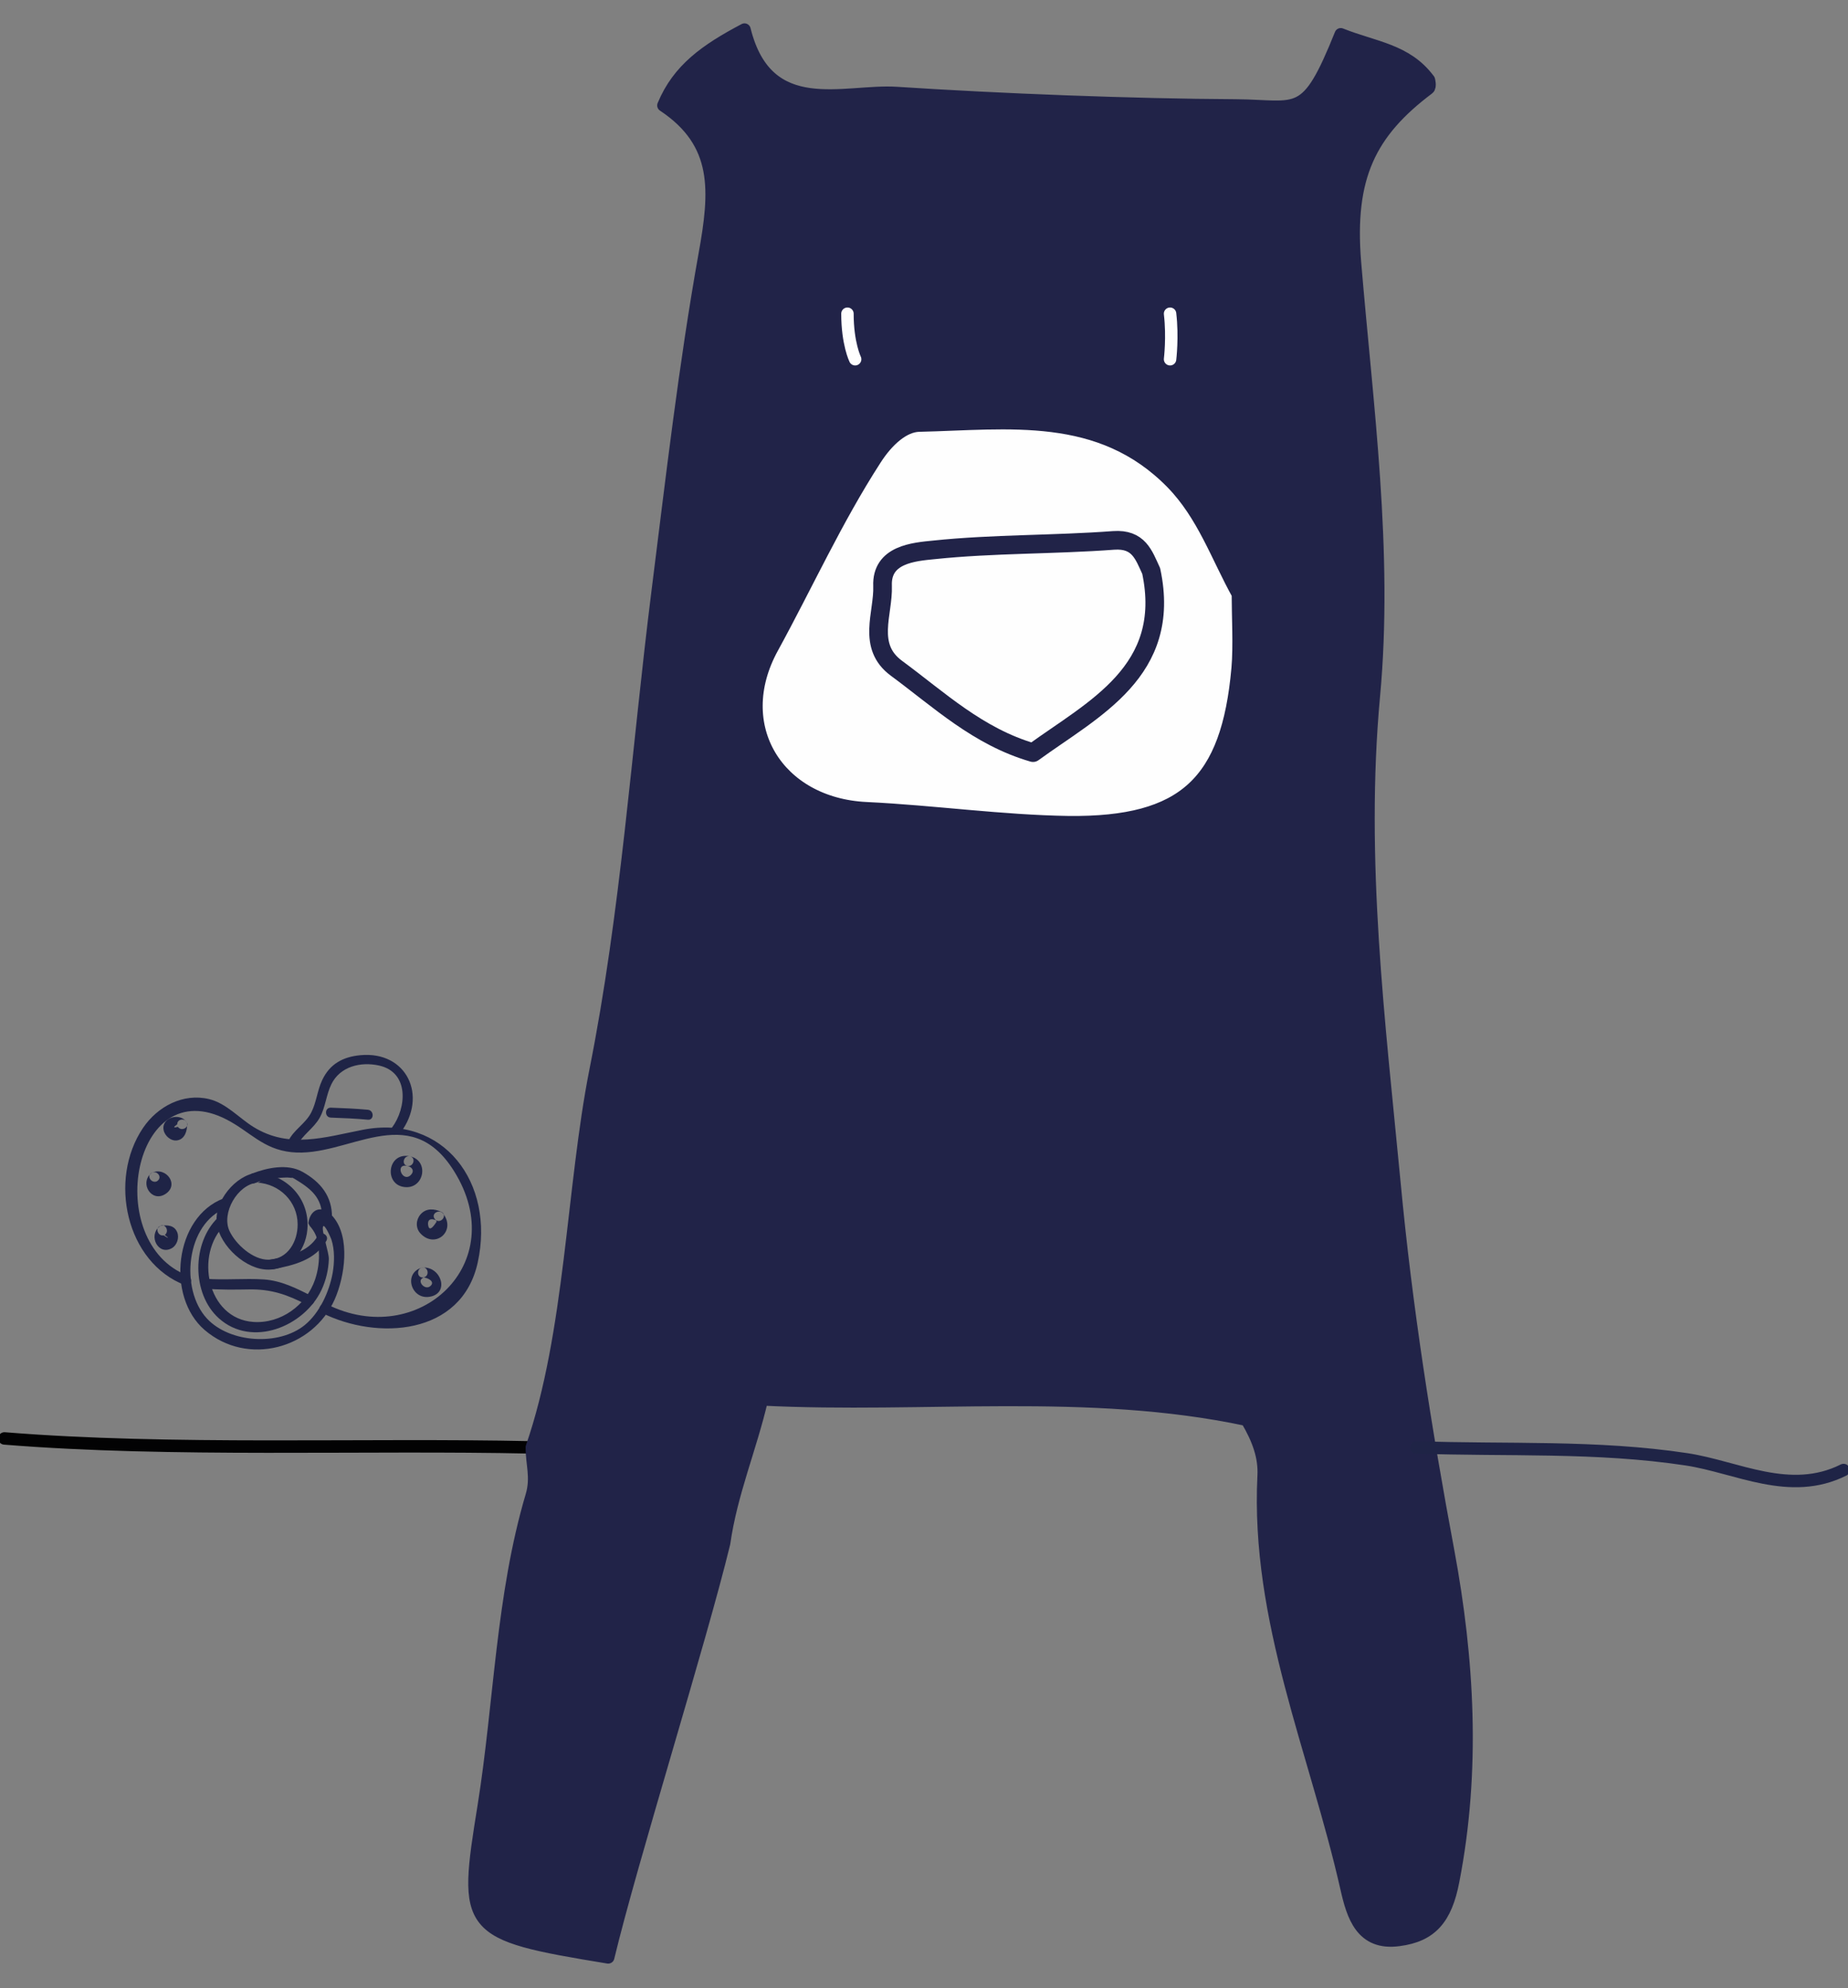 <?xml version="1.0" encoding="UTF-8"?>
<svg width="66px" height="71px" viewBox="0 0 66 71" version="1.1" xmlns="http://www.w3.org/2000/svg" xmlns:xlink="http://www.w3.org/1999/xlink">
    <rect x="0" y="0" width="66" height="71" fill="#808080" stroke="none"/>
    <title>Group 25</title>
    <g id="Page-1" stroke="none" stroke-width="1" fill="none" fill-rule="evenodd">
        <g id="Desktop" transform="translate(-532, -2696)">
            <g id="Group-25" transform="translate(525.5, 2689.5)">
                <g id="Group-27" transform="translate(6.5, 7.5)">
                    <path d="M18.993,50.685 C12.957,50.554 6.111,50.848 0.159,50.365" id="Stroke-3" stroke="#020203" stroke-width="0.444" stroke-linecap="round" stroke-linejoin="round"></path>
                    <path d="M18.993,50.685 C18.993,51.289 19.18,51.751 18.993,52.4 C17.927,55.989 17.865,59.809 17.279,63.478 C16.559,67.938 16.586,68.053 21.721,68.897 C22.555,65.424 25.008,57.623 25.861,54.105 C26.118,52.302 26.802,50.73 27.211,48.971 C33.003,49.264 38.849,48.491 44.526,49.699 C44.943,50.401 45.165,51.032 45.13,51.698 C44.872,56.86 46.986,61.541 48.088,66.419 C48.31,67.405 48.622,68.453 49.954,68.275 C51.118,68.125 51.642,67.512 51.899,66.17 C52.672,62.208 52.433,58.228 51.722,54.399 C50.904,50.028 50.212,45.63 49.802,41.251 C49.252,35.494 48.524,29.719 49.066,23.856 C49.545,18.703 48.817,13.479 48.39,8.353 C48.142,5.306 48.932,3.725 51.011,2.161 C51.1,2.099 51.029,1.823 51.029,1.85 C50.229,0.775 49.083,0.704 47.884,0.224 C46.64,3.325 46.391,2.783 44.135,2.765 C40.457,2.747 35.677,2.561 32.026,2.321 C30.152,2.197 27.397,3.316 26.589,0.056 C25.212,0.784 24.226,1.477 23.693,2.765 C25.71,4.107 25.576,5.83 25.168,8.087 C24.457,12.058 23.995,16.1 23.489,20.116 C22.769,25.828 22.396,31.585 21.268,37.235 C20.441,41.419 20.406,46.607 18.993,50.685" id="Fill-4" fill="#212348"></path>
                    <path d="M18.993,50.685 C18.993,51.289 19.18,51.751 18.993,52.4 C17.927,55.989 17.865,59.809 17.279,63.478 C16.559,67.938 16.586,68.053 21.721,68.897 C22.555,65.424 25.008,57.623 25.861,54.105 C26.118,52.302 26.802,50.73 27.211,48.971 C33.003,49.264 38.849,48.491 44.526,49.699 C44.943,50.401 45.165,51.032 45.13,51.698 C44.872,56.86 46.986,61.541 48.088,66.419 C48.31,67.405 48.622,68.453 49.954,68.275 C51.118,68.125 51.642,67.512 51.899,66.17 C52.672,62.208 52.433,58.228 51.722,54.399 C50.904,50.028 50.212,45.63 49.802,41.251 C49.252,35.494 48.524,29.719 49.066,23.856 C49.545,18.703 48.817,13.479 48.39,8.353 C48.142,5.306 48.932,3.725 51.011,2.161 C51.1,2.099 51.029,1.823 51.029,1.85 C50.229,0.775 49.083,0.704 47.884,0.224 C46.64,3.325 46.391,2.783 44.135,2.765 C40.457,2.747 35.677,2.561 32.026,2.321 C30.152,2.197 27.397,3.316 26.589,0.056 C25.212,0.784 24.226,1.477 23.693,2.765 C25.71,4.107 25.576,5.83 25.168,8.087 C24.457,12.058 23.995,16.1 23.489,20.116 C22.769,25.828 22.396,31.585 21.268,37.235 C20.441,41.419 20.406,46.607 18.993,50.685 Z" id="Stroke-5" stroke="#212348" stroke-width="0.444" stroke-linecap="round" stroke-linejoin="round"></path>
                    <path d="M65.841,51.493 C63.922,52.453 62.039,51.386 60.235,51.111 C57.001,50.622 53.803,50.8 50.587,50.684" id="Stroke-6" stroke="#1F2446" stroke-width="0.444" stroke-linecap="round" stroke-linejoin="round"></path>
                    <g id="Group-9" transform="translate(26, 14)">
                        <path d="M18.321,6.19 C17.566,4.831 17.068,3.329 15.931,2.165 C13.319,-0.5 10.005,0.015 6.816,0.087 C6.221,0.104 5.617,0.638 5.164,1.348 C3.769,3.507 2.712,5.843 1.486,8.082 C-0.086,10.952 1.69,13.821 4.942,13.972 C7.35,14.088 9.757,14.434 12.165,14.47 C16.349,14.514 17.948,12.995 18.312,8.873 C18.383,8.073 18.321,6.989 18.321,6.19" id="Fill-7" fill="#FEFEFE"></path>
                        <path d="M18.321,6.19 C17.566,4.831 17.068,3.329 15.931,2.165 C13.319,-0.5 10.005,0.015 6.816,0.087 C6.221,0.104 5.617,0.638 5.164,1.348 C3.769,3.507 2.712,5.843 1.486,8.082 C-0.086,10.952 1.69,13.821 4.942,13.972 C7.35,14.088 9.757,14.434 12.165,14.47 C16.349,14.514 17.948,12.995 18.312,8.873 C18.383,8.073 18.321,6.989 18.321,6.19" id="Stroke-8" stroke="#212348" stroke-width="0.666" stroke-linecap="round" stroke-linejoin="round"></path>
                    </g>
                    <path d="M41.114,19.39 C40.847,18.813 40.669,18.235 39.773,18.297 C37.641,18.457 35.481,18.413 33.358,18.635 C32.639,18.706 31.474,18.795 31.52,19.923 C31.555,20.909 30.942,22.073 32.017,22.864 C33.536,23.983 34.931,25.307 36.894,25.876 C39.044,24.312 41.877,22.971 41.114,19.39" id="Stroke-10" stroke="#212348" stroke-width="0.666" stroke-linecap="round" stroke-linejoin="round"></path>
                    <path d="M30.541,11.828 C30.541,11.828 30.266,11.268 30.266,10.202 M41.788,11.828 C41.788,11.828 41.886,11.037 41.788,10.202" id="Stroke-11" stroke="#FEFEFE" stroke-width="0.444" stroke-linecap="round" stroke-linejoin="round"></path>
                    <path d="M11.138,45.286 C10.597,45.006 10.045,44.731 9.429,44.688 C8.732,44.641 8.032,44.718 7.333,44.663 C7.105,44.646 7.106,45 7.333,45.018 C7.853,45.059 8.371,45.053 8.892,45.044 C9.688,45.031 10.254,45.227 10.959,45.592 C11.161,45.697 11.341,45.391 11.138,45.286" id="Fill-12" fill="#1F2446"></path>
                    <path d="M6.706,44.551 C3.643,43.384 4.736,37.234 8.1,38.981 C8.932,39.413 9.394,40.036 10.408,40.143 C12.419,40.355 14.598,38.232 16.216,40.82 C18.277,44.117 14.943,47.207 11.676,45.576 C11.473,45.474 11.293,45.78 11.497,45.882 C13.465,46.865 16.493,46.7 17.063,44.077 C17.681,41.236 15.844,38.785 12.962,39.343 C11.599,39.607 10.327,40.035 9.048,39.24 C8.535,38.922 8.077,38.394 7.467,38.248 C6.543,38.025 5.628,38.509 5.109,39.276 C3.86,41.119 4.498,44.087 6.612,44.893 C6.825,44.974 6.918,44.632 6.706,44.551" id="Fill-13" fill="#1F2446"></path>
                    <path d="M9.189,40.876 C8.411,40.955 7.631,41.91 7.744,42.7 C7.855,43.486 8.784,44.352 9.594,44.337 C10.449,44.322 10.971,43.565 10.985,42.77 C11.004,41.739 10.203,40.935 9.189,40.876 C8.961,40.861 8.962,41.217 9.189,41.23 C9.985,41.278 10.626,41.907 10.63,42.717 C10.634,43.328 10.283,43.971 9.594,43.983 C9.035,43.993 8.418,43.434 8.195,42.955 C7.901,42.319 8.476,41.303 9.189,41.23 C9.414,41.208 9.416,40.852 9.189,40.876" id="Fill-14" fill="#1F2446"></path>
                    <path d="M11.35,43.13 C11.004,43.73 10.293,43.861 9.664,43.979 C9.44,44.021 9.535,44.363 9.758,44.321 C10.489,44.184 11.259,43.997 11.656,43.309 C11.771,43.111 11.464,42.932 11.35,43.13" id="Fill-15" fill="#1F2446"></path>
                    <path d="M9.096,41.248 C9.475,41.102 9.848,41.059 10.251,41.047 C10.288,41.044 10.561,41.087 10.394,41.036 C10.438,41.05 10.486,41.075 10.526,41.099 C11.087,41.438 11.514,41.761 11.502,42.481 C11.498,42.709 11.853,42.709 11.856,42.481 C11.869,41.719 11.449,41.203 10.797,40.842 C10.261,40.545 9.546,40.699 9.002,40.906 C8.791,40.986 8.882,41.328 9.096,41.248" id="Fill-16" fill="#1F2446"></path>
                    <path d="M7.784,42.481 C6.851,43.377 6.839,45.196 7.815,46.074 C8.998,47.138 10.866,46.369 11.48,45.066 C11.642,44.723 11.732,44.342 11.744,43.963 C11.752,43.722 11.48,42.964 11.536,42.803 C11.584,42.667 11.815,43.203 11.833,43.255 C11.959,43.625 11.946,44.097 11.878,44.47 C11.756,45.133 11.413,45.886 10.882,46.318 C9.963,47.065 8.212,46.961 7.396,46.089 C6.412,45.038 6.645,42.677 8.079,42.137 C8.291,42.057 8.199,41.714 7.985,41.795 C6.229,42.457 5.924,45.306 7.309,46.493 C8.842,47.806 11.176,47.161 11.955,45.397 C12.307,44.599 12.527,43.202 11.898,42.452 C11.511,41.992 11.081,42.164 11.012,42.676 C11.034,42.736 11.068,42.79 11.114,42.838 C11.3,43.069 11.391,43.35 11.387,43.68 C11.412,44.013 11.358,44.381 11.251,44.695 C10.937,45.61 10.028,46.272 9.052,46.206 C7.388,46.094 6.942,43.782 8.035,42.732 C8.2,42.573 7.949,42.323 7.784,42.481" id="Fill-17" fill="#1F2446"></path>
                    <path d="M10.597,39.936 C10.784,39.535 11.205,39.299 11.421,38.907 C11.626,38.536 11.649,38.092 11.836,37.714 C12.148,37.081 12.88,36.903 13.541,37.05 C14.62,37.291 14.527,38.562 13.997,39.269 C13.86,39.452 14.168,39.629 14.303,39.448 C15.293,38.128 14.519,36.522 12.869,36.68 C12.246,36.739 11.78,36.992 11.507,37.569 C11.332,37.939 11.302,38.365 11.115,38.728 C10.902,39.139 10.484,39.343 10.291,39.757 C10.195,39.963 10.5,40.143 10.597,39.936" id="Fill-18" fill="#1F2446"></path>
                    <path d="M11.815,38.909 C12.257,38.924 12.698,38.943 13.139,38.984 C13.366,39.005 13.365,38.65 13.139,38.629 C12.698,38.588 12.257,38.569 11.815,38.554 C11.586,38.547 11.587,38.901 11.815,38.909" id="Fill-19" fill="#1F2446"></path>
                    <path d="M14.641,40.291 C13.822,40.119 13.695,41.348 14.489,41.392 C15.156,41.429 15.33,40.438 14.641,40.291 C14.418,40.243 14.323,40.585 14.547,40.633 C14.723,40.671 14.814,40.818 14.669,40.96 C14.377,41.245 14.085,40.536 14.547,40.633 C14.769,40.68 14.865,40.338 14.641,40.291" id="Fill-20" fill="#1F2446"></path>
                    <path d="M15.765,42.276 C15.512,42.157 15.219,42.133 15.018,42.366 C14.852,42.559 14.837,42.847 15.011,43.039 C15.531,43.612 16.304,42.968 15.829,42.34 C15.693,42.16 15.385,42.336 15.522,42.519 C15.547,42.551 15.572,42.584 15.597,42.617 C15.422,42.9 15.319,42.941 15.289,42.74 C15.267,42.565 15.368,42.48 15.586,42.582 C15.791,42.679 15.972,42.373 15.765,42.276" id="Fill-21" fill="#1F2446"></path>
                    <path d="M15.055,44.268 C14.395,44.48 14.691,45.415 15.343,45.307 C16.068,45.185 15.759,44.228 15.102,44.262 C14.875,44.273 14.874,44.628 15.102,44.616 C15.238,44.609 15.578,44.758 15.361,44.932 C15.162,45.091 14.841,44.709 15.149,44.61 C15.366,44.54 15.273,44.198 15.055,44.268" id="Fill-22" fill="#1F2446"></path>
                    <path d="M6.66,39.06 C6.421,38.722 5.757,38.899 5.843,39.353 C5.883,39.563 6.108,39.756 6.327,39.722 C6.601,39.679 6.684,39.385 6.684,39.149 C6.685,38.921 6.33,38.921 6.329,39.149 C6.179,39.253 6.187,39.283 6.354,39.239 C6.484,39.424 6.792,39.247 6.66,39.06" id="Fill-23" fill="#1F2446"></path>
                    <path d="M5.389,40.904 C4.986,41.259 5.408,41.943 5.896,41.644 C6.424,41.32 5.937,40.65 5.425,40.876 C5.216,40.968 5.397,41.274 5.604,41.183 C5.616,41.173 5.628,41.164 5.64,41.155 C5.811,41.003 5.56,40.753 5.389,40.904" id="Fill-24" fill="#1F2446"></path>
                    <path d="M5.708,42.791 C5.273,43.119 5.657,43.855 6.144,43.567 C6.324,43.461 6.407,43.196 6.33,43.005 C6.23,42.755 5.983,42.735 5.75,42.773 C5.526,42.81 5.621,43.152 5.845,43.115 C6.035,43.237 6.049,43.231 5.887,43.097 C6.067,42.961 5.89,42.653 5.708,42.791" id="Fill-25" fill="#1F2446"></path>
                </g>
            </g>
        </g>
    </g>
</svg>